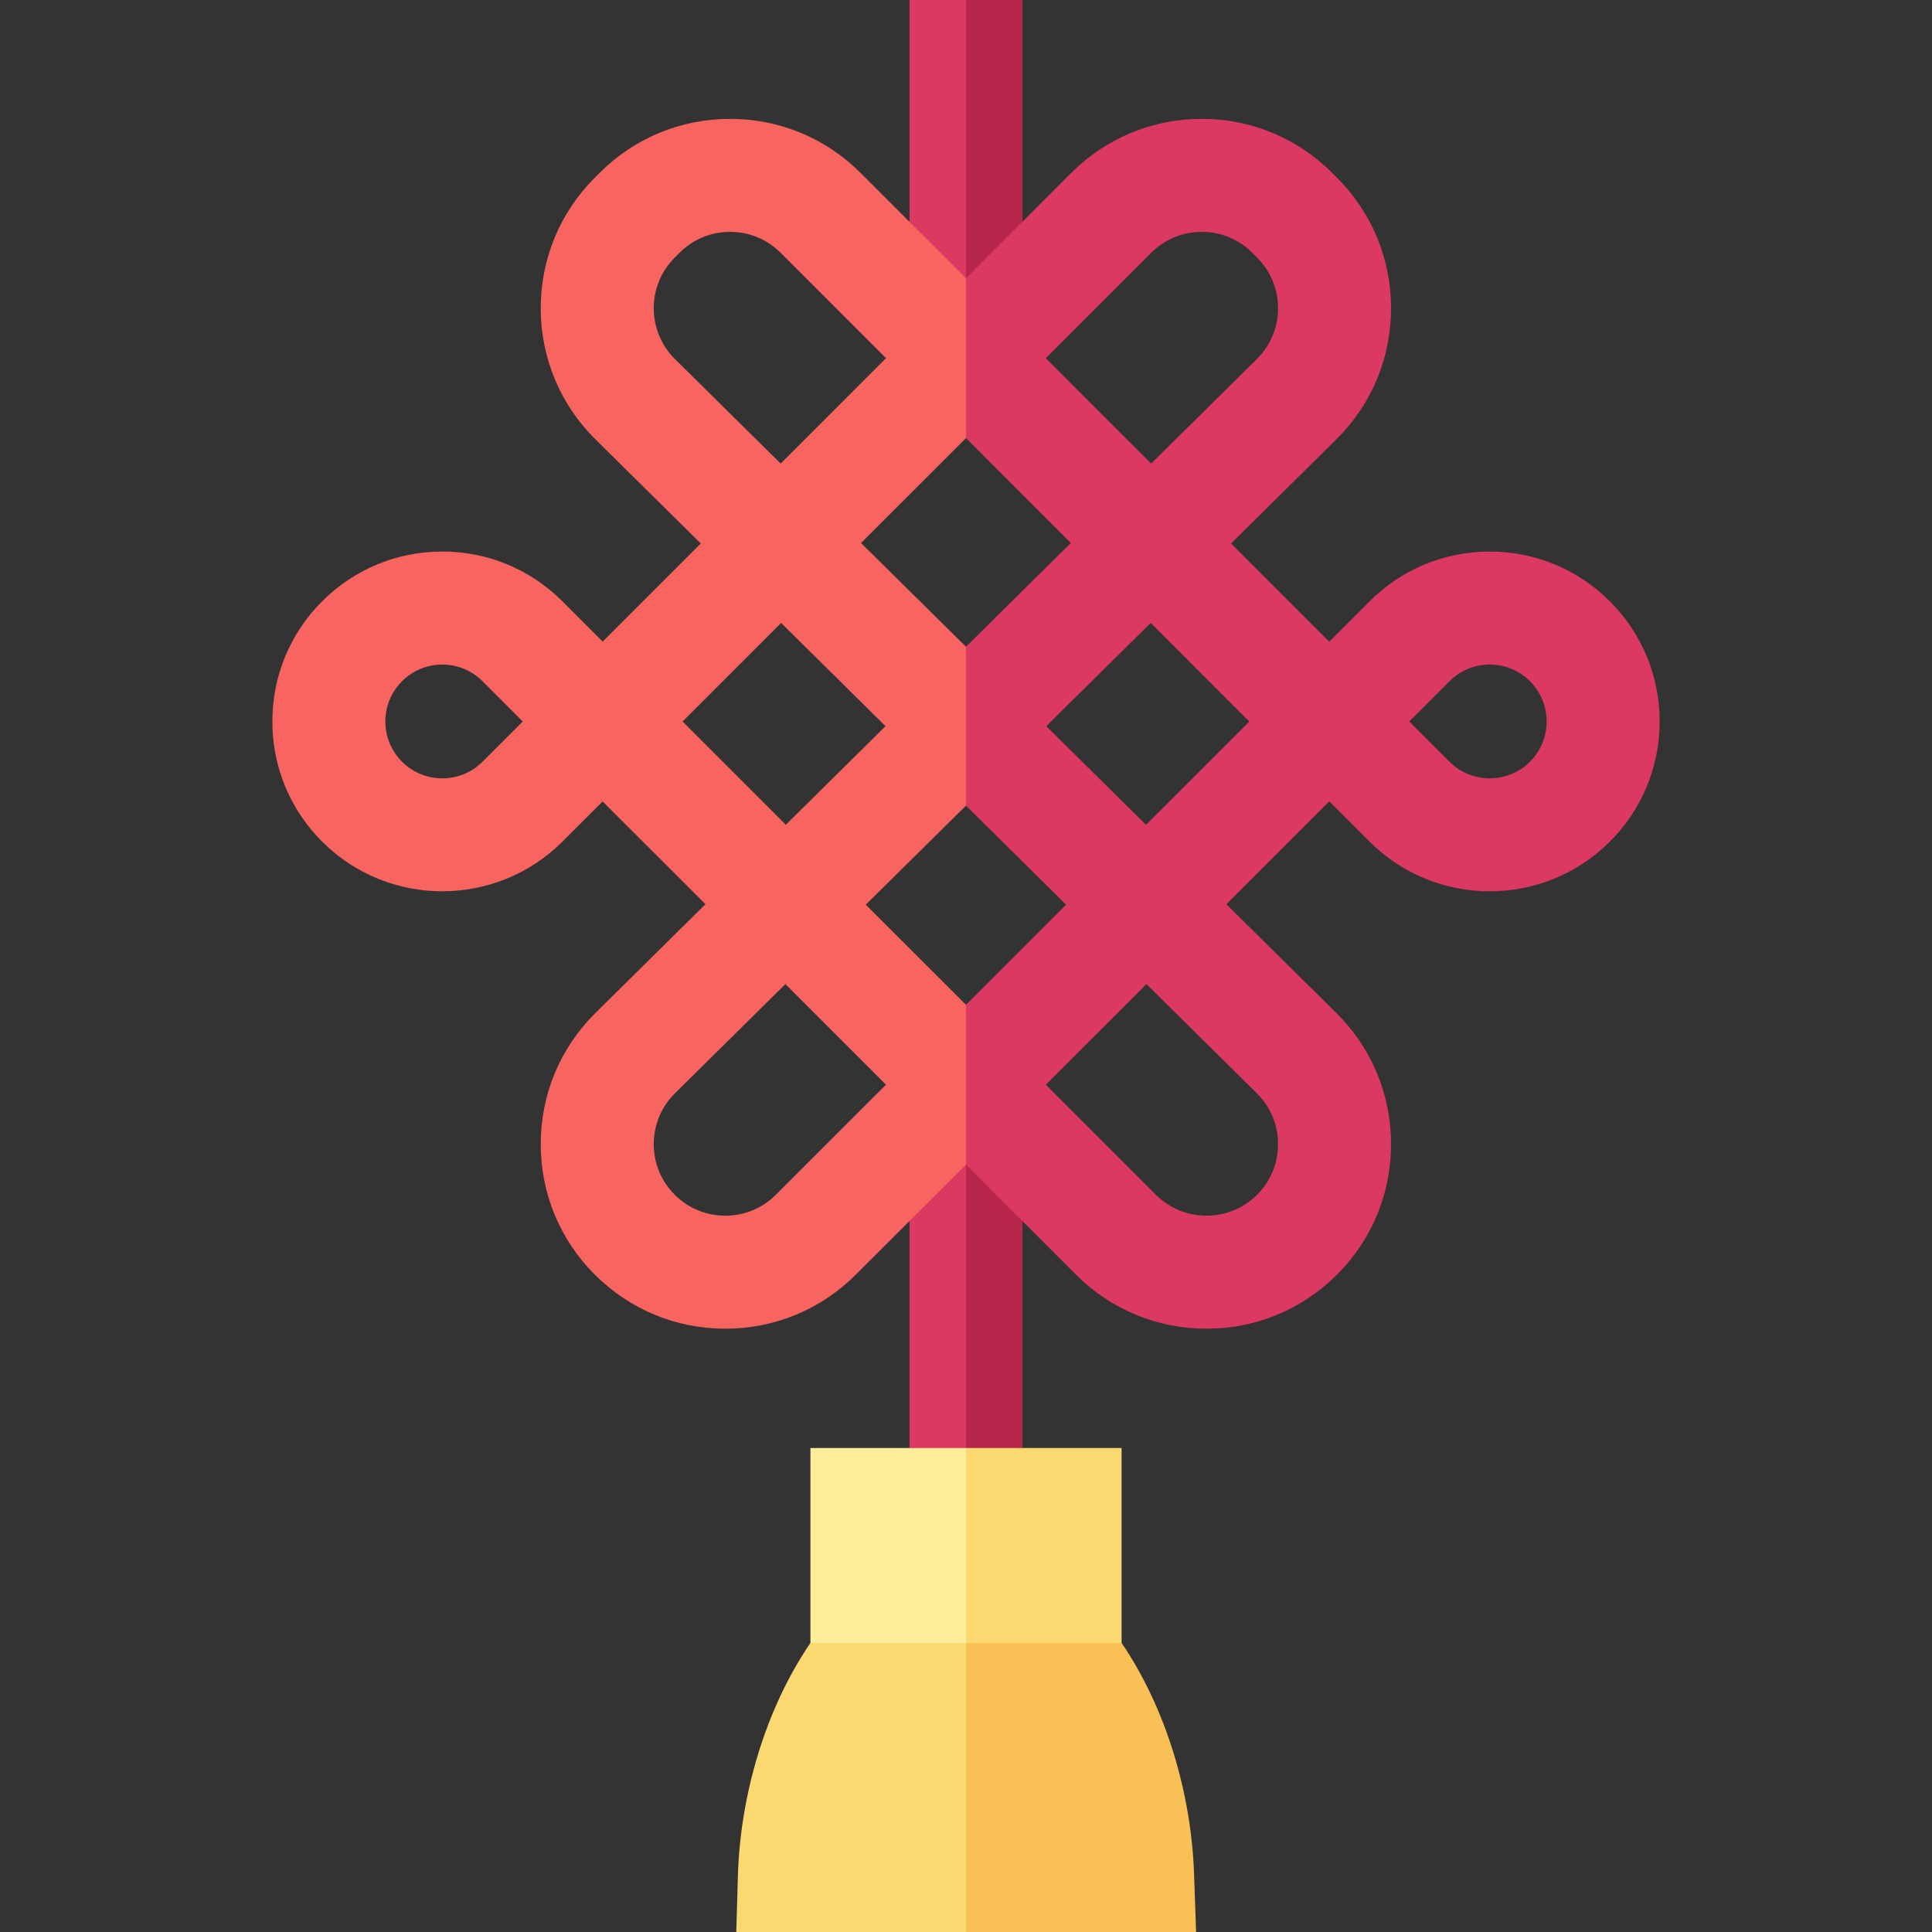 <svg id="Capa_1" enable-background="new 0 0 512 512" height="512" viewBox="0 0 512 512" width="512" xmlns="http://www.w3.org/2000/svg"><rect x="0" y="0" width="512" height="512" fill="#333333" stroke="none"/><g><g fill="none"><path d="m255.973 171.387 27.799-27.484-27.795-27.799-27.796 27.804z"/><path d="m206.883 67.004c-3.581-3.582-8.342-5.554-13.408-5.554-.006 0-.013 0-.019 0-5.072.005-9.837 1.987-13.417 5.582l-1.262 1.266c-3.583 3.597-5.546 8.376-5.526 13.455.02 5.078 2.019 9.841 5.63 13.412l28.003 27.687 27.918-27.925z"/><path d="m282.522 239.749-26.549-26.248-26.542 26.243 26.546 26.539z"/><path d="m333.066 95.165c3.611-3.57 5.61-8.334 5.63-13.412.02-5.079-1.943-9.857-5.527-13.456l-1.261-1.267c-3.579-3.592-8.344-5.575-13.416-5.58-.006 0-.014 0-.02 0-5.065 0-9.827 1.972-13.409 5.555l-27.913 27.92 27.918 27.921z"/><path d="m117.207 176.118c-4.031 0-7.819 1.57-10.669 4.422-2.847 2.85-4.414 6.637-4.412 10.666.002 4.028 1.572 7.815 4.422 10.662 5.878 5.872 15.44 5.871 21.317 0l10.668-10.659-10.658-10.669c-2.849-2.851-6.638-4.422-10.668-4.422z"/><path d="m207.007 165.087-26.12 26.127 27.364 27.356 26.425-26.126z"/><path d="m394.793 176.118c-4.03 0-7.819 1.57-10.668 4.422l-10.658 10.668 10.669 10.659c5.877 5.872 15.44 5.872 21.317 0 2.85-2.847 4.42-6.634 4.422-10.662s-1.566-7.816-4.412-10.665c-2.851-2.851-6.639-4.422-10.67-4.422z"/><path d="m178.881 289.723c-3.616 3.575-5.616 8.345-5.631 13.431-.015 5.084 1.958 9.866 5.553 13.462 3.582 3.583 8.344 5.556 13.409 5.556h.001c5.065 0 9.827-1.973 13.408-5.554l29.174-29.162-26.661-26.656z"/><path d="m306.324 316.616c3.584 3.584 8.346 5.556 13.411 5.556s9.828-1.974 13.408-5.556c3.596-3.597 5.568-8.378 5.553-13.463s-2.014-9.855-5.63-13.43l-29.248-28.917-26.662 26.651z"/><path d="m304.947 165.081-27.676 27.363 26.431 26.133 27.375-27.363z"/></g><g><path d="m241.026 394.715h14.974l7.487-48.354-7.487-58.809h-14.974z" fill="#db3862"/><path d="m241.026 0v95.538h14.974l14.974-57.426-14.974-38.112z" fill="#db3862"/><g fill="#b7274c"><path d="m256 0h14.974v95.538h-14.974z"/><path d="m256 287.552h14.974v107.163h-14.974z"/></g></g><g><path d="m214.771 383.747v51.634l41.229 23.992 24.91-37.813-24.91-37.813z" fill="#feee99"/><path d="m256 383.747v75.626l.049.028 41.184-24.02v-51.634z" fill="#fcd870"/></g><g><g fill="none"><path d="m234.802 94.926-27.919-27.922c-3.581-3.582-8.342-5.554-13.408-5.554-.006 0-.013 0-.019 0-5.072.005-9.837 1.987-13.417 5.582l-1.262 1.266c-3.583 3.597-5.546 8.376-5.526 13.455.02 5.078 2.019 9.841 5.63 13.412l28.003 27.687z"/><path d="m178.881 289.723c-3.616 3.575-5.616 8.345-5.631 13.431-.015 5.084 1.958 9.866 5.553 13.462 3.582 3.583 8.344 5.556 13.409 5.556h.001c5.065 0 9.827-1.973 13.408-5.554l29.174-29.162-26.661-26.656z"/><path d="m117.207 176.118c-4.031 0-7.819 1.57-10.669 4.422-2.847 2.85-4.414 6.637-4.412 10.666.002 4.028 1.572 7.815 4.422 10.662 5.878 5.872 15.44 5.871 21.317 0l10.668-10.659-10.658-10.669c-2.849-2.851-6.638-4.422-10.668-4.422z"/><path d="m234.676 192.444-27.669-27.357-26.12 26.127 27.364 27.356z"/><path d="m277.271 192.444 26.431 26.133 27.375-27.363-26.13-26.133z"/><path d="m394.793 176.118c-4.03 0-7.819 1.57-10.668 4.422l-10.658 10.668 10.669 10.659c5.877 5.872 15.44 5.872 21.317 0 2.85-2.847 4.42-6.634 4.422-10.662s-1.566-7.816-4.412-10.665c-2.851-2.851-6.639-4.422-10.67-4.422z"/><path d="m333.066 95.165c3.611-3.57 5.61-8.334 5.63-13.412.02-5.079-1.943-9.857-5.527-13.456l-1.261-1.267c-3.579-3.592-8.344-5.575-13.416-5.58-.006 0-.014 0-.02 0-5.065 0-9.827 1.972-13.409 5.555l-27.913 27.92 27.918 27.921z"/><path d="m277.157 287.457 29.167 29.159c3.584 3.584 8.346 5.556 13.411 5.556s9.828-1.974 13.408-5.556c3.596-3.597 5.568-8.378 5.553-13.463s-2.014-9.855-5.63-13.43l-29.248-28.917z"/></g><path d="m229.431 239.744 26.569-26.243 14.974-21.672-14.974-20.442-27.82-27.479 27.82-27.804 14.974-20.567-14.974-21.79-27.94-27.919c-9.239-9.239-21.519-14.326-34.584-14.326-.017 0-.034 0-.05 0-13.083.013-25.374 5.125-34.606 14.394l-1.262 1.267c-9.243 9.281-14.306 21.606-14.255 34.705.051 13.098 5.208 25.384 14.522 34.592l27.885 27.57-25.997 26.004-10.653-10.662c-8.506-8.514-19.819-13.203-31.854-13.203s-23.348 4.69-31.854 13.203c-8.501 8.509-13.18 19.818-13.174 31.846.005 12.028 4.695 23.333 13.203 31.833 8.774 8.767 20.299 13.15 31.825 13.15s23.051-4.383 31.825-13.15l10.676-10.666 27.247 27.24-29.13 28.801c-9.327 9.222-14.485 21.524-14.522 34.64-.038 13.116 5.048 25.447 14.321 34.723 9.238 9.24 21.521 14.329 34.587 14.33h.003c13.064 0 25.348-5.088 34.583-14.324l29.204-29.166 14.974-21.077-14.974-21.269zm-101.566-37.877c-5.878 5.871-15.439 5.872-21.317 0-2.85-2.847-4.42-6.634-4.422-10.662s1.565-7.816 4.412-10.666c2.849-2.851 6.637-4.422 10.669-4.422 4.031 0 7.819 1.57 10.668 4.422l10.658 10.669zm51.015-106.702c-3.611-3.57-5.61-8.334-5.63-13.412-.019-5.079 1.943-9.857 5.526-13.455l1.262-1.266c3.58-3.594 8.345-5.576 13.417-5.582h.019c5.065 0 9.827 1.972 13.408 5.554l27.919 27.922-27.918 27.925zm2.007 96.049 26.119-26.126 27.669 27.357-26.425 26.126zm24.735 125.403c-3.582 3.582-8.343 5.554-13.408 5.554h-.001c-5.065 0-9.828-1.974-13.409-5.556-3.595-3.596-5.568-8.377-5.553-13.462s2.015-9.855 5.631-13.431l29.253-28.923 26.662 26.655z" fill="#f86460"/><path d="m195.549 497.163-.428 14.837h60.879l20.616-30-20.616-46.619h-41.229c-11.975 17.618-18.606 40.393-19.222 61.782z" fill="#fcd870"/></g><path d="m316.977 512-.545-15.481c-.733-21.14-7.36-43.712-19.2-61.139h-41.232v76.62z" fill="#f9c055"/><path d="m426.647 159.373c-8.507-8.514-19.819-13.203-31.855-13.203-12.035 0-23.347 4.689-31.854 13.203l-10.669 10.679-26.025-26.029 27.878-27.563c9.315-9.209 14.472-21.495 14.523-34.592.051-13.098-5.012-25.423-14.255-34.704l-1.262-1.267c-9.233-9.27-21.522-14.382-34.606-14.395-.018 0-.033 0-.051 0-13.063 0-25.346 5.086-34.587 14.327l-27.884 27.918v42.357l27.772 27.798-27.772 27.485v42.114l26.522 26.248-26.522 26.534v42.346l29.148 29.165c9.239 9.239 21.522 14.327 34.589 14.326 13.065-.001 25.349-5.09 34.586-14.33 9.274-9.275 14.36-21.607 14.322-34.723s-5.195-25.418-14.523-34.64l-29.122-28.794 27.275-27.264 10.694 10.684c8.774 8.766 20.3 13.149 31.825 13.149s23.051-4.383 31.825-13.149c8.509-8.501 13.198-19.806 13.204-31.834.004-12.028-4.675-23.338-13.176-31.846zm-149.496-64.448 27.913-27.92c3.583-3.583 8.344-5.555 13.409-5.555h.02c5.072.005 9.838 1.988 13.416 5.58l1.261 1.267c3.584 3.598 5.546 8.377 5.527 13.456-.02 5.078-2.019 9.841-5.63 13.412l-27.998 27.682zm55.915 194.798c3.616 3.575 5.615 8.345 5.63 13.43.016 5.085-1.957 9.866-5.553 13.463-3.581 3.582-8.343 5.555-13.408 5.556s-9.828-1.972-13.411-5.556l-29.167-29.159 26.662-26.651zm-29.364-71.146-26.431-26.133 27.676-27.363 26.13 26.133zm101.75-16.71c-5.876 5.872-15.44 5.872-21.317 0l-10.669-10.659 10.658-10.668c2.849-2.852 6.638-4.422 10.668-4.422 4.031 0 7.819 1.57 10.669 4.422 2.847 2.849 4.414 6.637 4.412 10.665-.001 4.028-1.572 7.815-4.421 10.662z" fill="#db3862"/></g></svg>